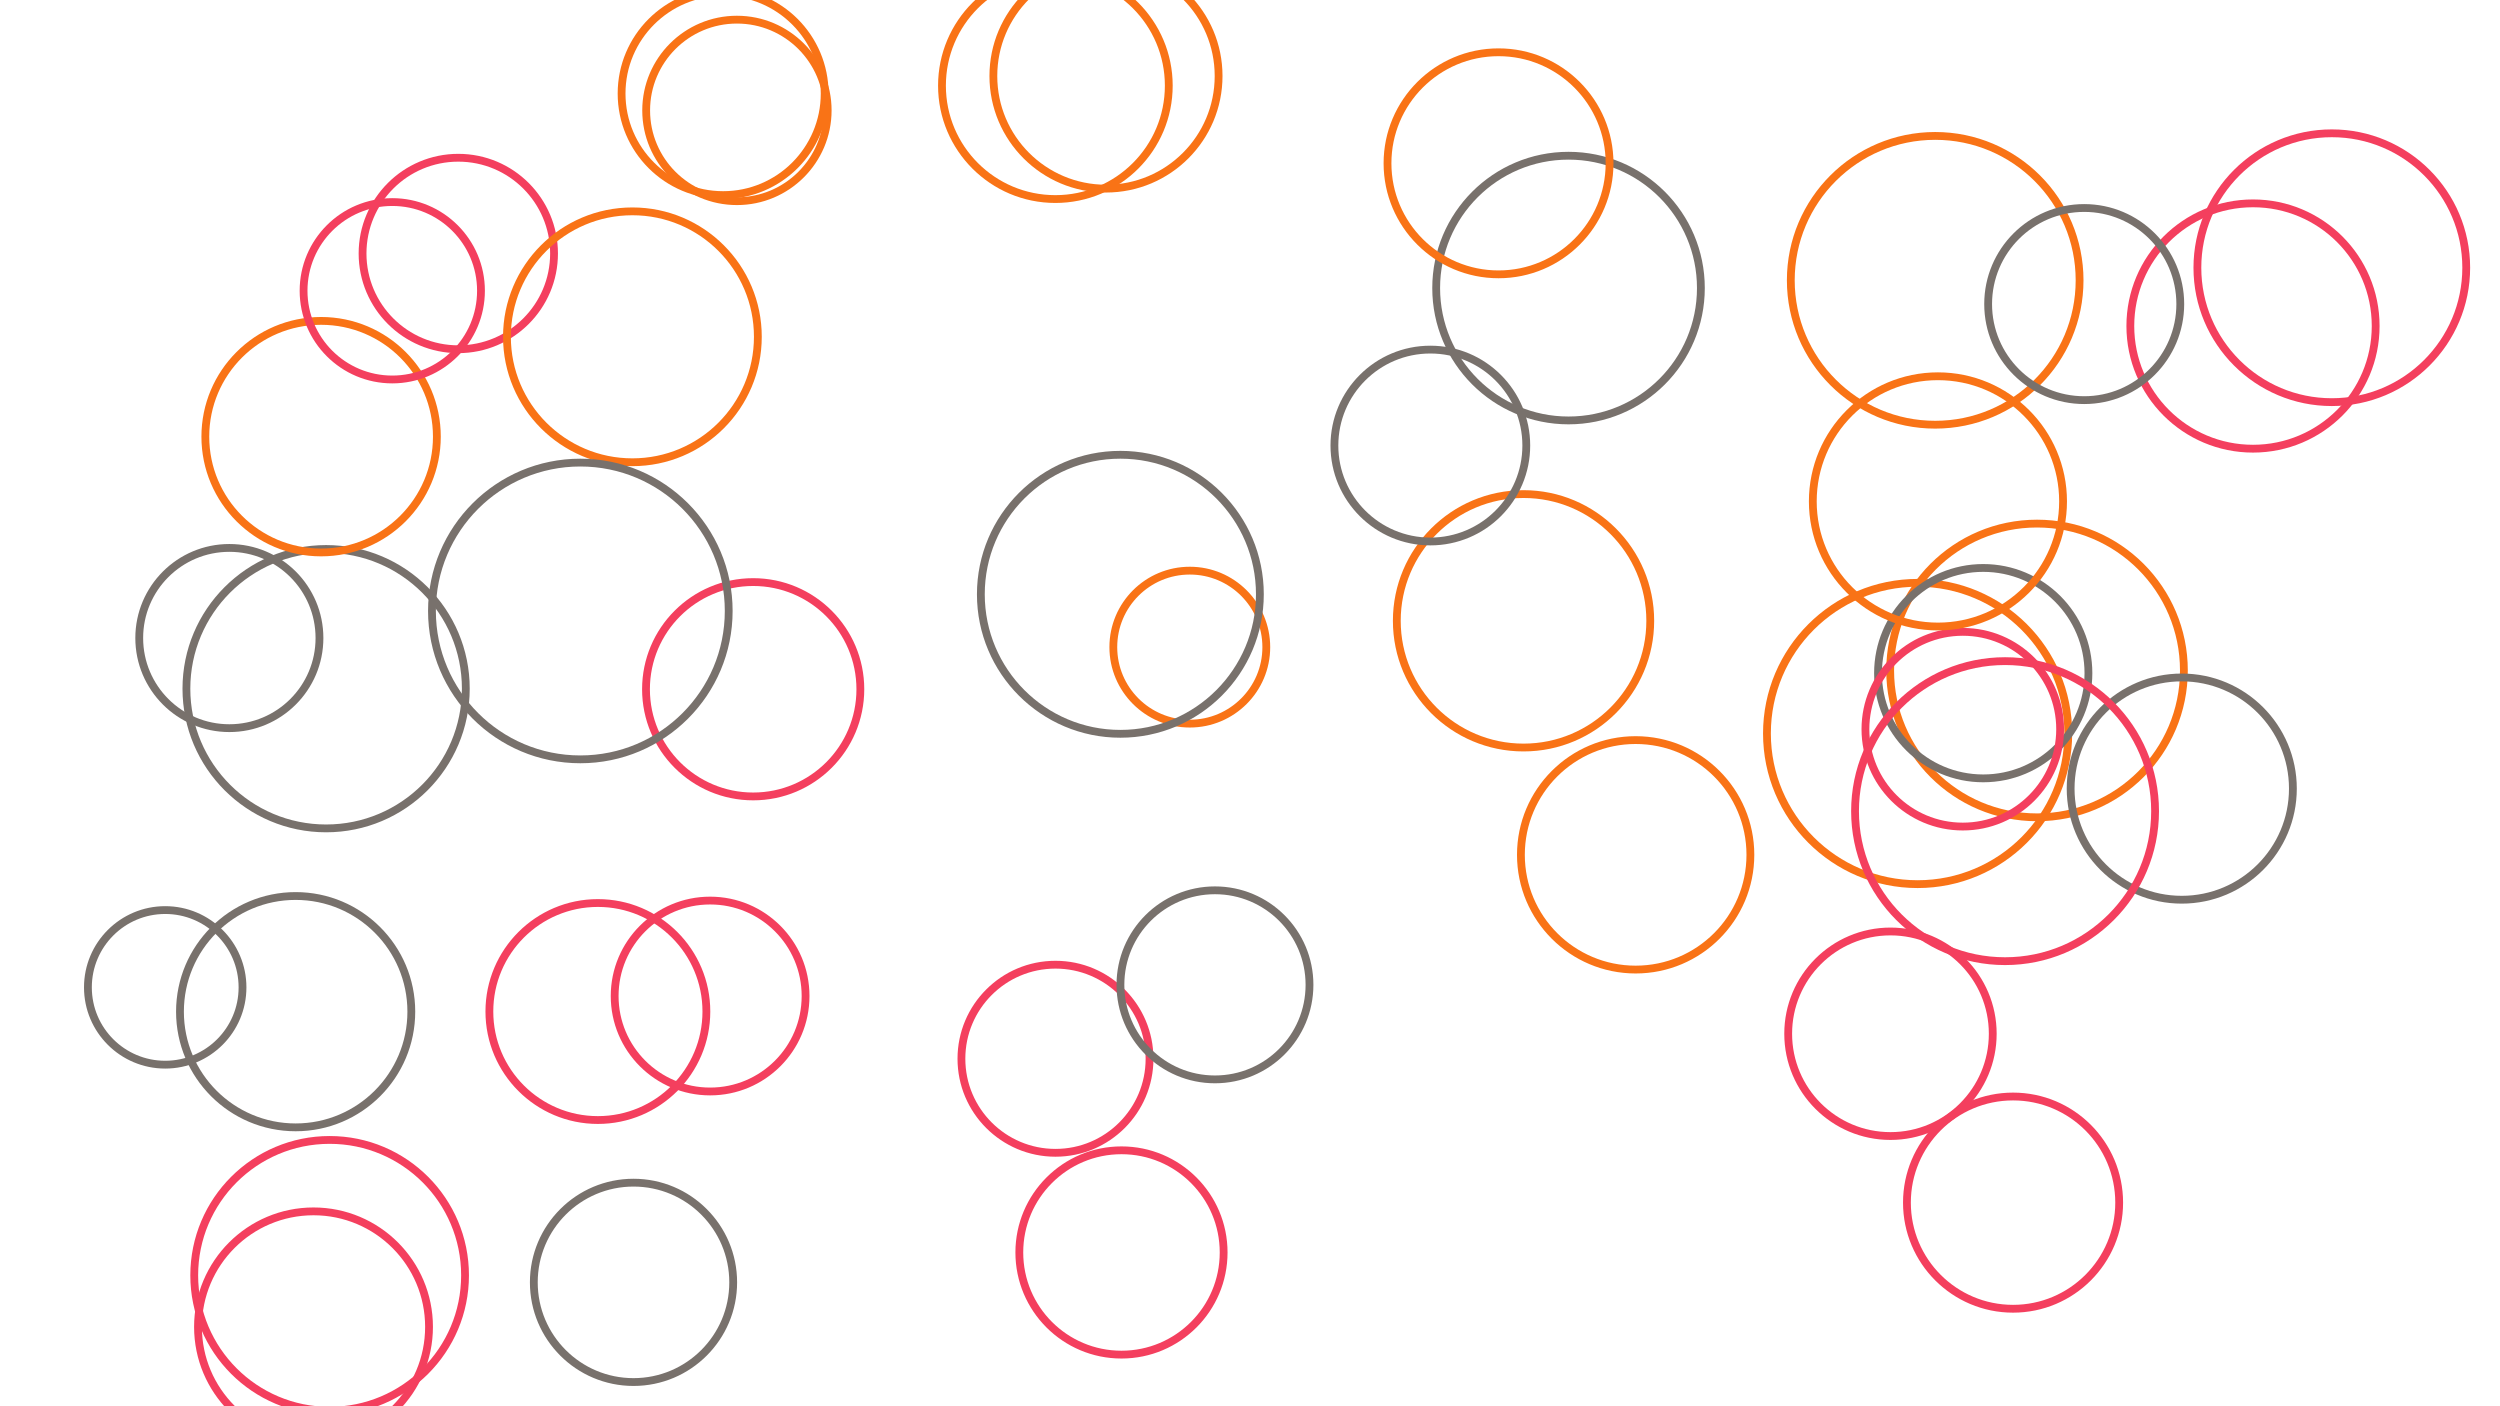 <svg xmlns="http://www.w3.org/2000/svg" viewBox="0 0 1920 1080" preserveAspectRatio="xMidYMid" style="shape-rendering: auto; display: block; background: rgba(60, 55, 54, 0);" width="1920" height="1080" xmlns:xlink="http://www.w3.org/1999/xlink"><g><circle stroke-width="6" stroke="#f43f5e" fill="none" r="73.31" cy="764.945" cx="545.369">
  <animate begin="0s" values="0;73.31" dur="6.25s" repeatCount="indefinite" attributeName="r"></animate>
  <animate begin="0s" values="1;0" dur="6.25s" repeatCount="indefinite" attributeName="opacity"></animate>
</circle><circle stroke-width="6" stroke="#f97316" fill="none" r="69.7" cy="84.797" cx="565.957">
  <animate begin="-0.149s" values="0;69.7" dur="6.25s" repeatCount="indefinite" attributeName="r"></animate>
  <animate begin="-0.149s" values="1;0" dur="6.25s" repeatCount="indefinite" attributeName="opacity"></animate>
</circle><circle stroke-width="6" stroke="#f43f5e" fill="none" r="81.501" cy="923.621" cx="1546.026">
  <animate begin="-0.298s" values="0;81.501" dur="6.25s" repeatCount="indefinite" attributeName="r"></animate>
  <animate begin="-0.298s" values="1;0" dur="6.25s" repeatCount="indefinite" attributeName="opacity"></animate>
</circle><circle stroke-width="6" stroke="#f97316" fill="none" r="115.706" cy="563.316" cx="1472.724">
  <animate begin="-0.446s" values="0;115.706" dur="6.25s" repeatCount="indefinite" attributeName="r"></animate>
  <animate begin="-0.446s" values="1;0" dur="6.25s" repeatCount="indefinite" attributeName="opacity"></animate>
</circle><circle stroke-width="6" stroke="#f43f5e" fill="none" r="72.237" cy="813.124" cx="810.61">
  <animate begin="-0.595s" values="0;72.237" dur="6.25s" repeatCount="indefinite" attributeName="r"></animate>
  <animate begin="-0.595s" values="1;0" dur="6.25s" repeatCount="indefinite" attributeName="opacity"></animate>
</circle><circle stroke-width="6" stroke="#78716c" fill="none" r="101.648" cy="221.242" cx="1204.63">
  <animate begin="-0.744s" values="0;101.648" dur="6.25s" repeatCount="indefinite" attributeName="r"></animate>
  <animate begin="-0.744s" values="1;0" dur="6.25s" repeatCount="indefinite" attributeName="opacity"></animate>
</circle><circle stroke-width="6" stroke="#f97316" fill="none" r="112.793" cy="514.909" cx="1564.438">
  <animate begin="-0.893s" values="0;112.793" dur="6.25s" repeatCount="indefinite" attributeName="r"></animate>
  <animate begin="-0.893s" values="1;0" dur="6.25s" repeatCount="indefinite" attributeName="opacity"></animate>
</circle><circle stroke-width="6" stroke="#f97316" fill="none" r="110.894" cy="215.282" cx="1486.227">
  <animate begin="-1.042s" values="0;110.894" dur="6.25s" repeatCount="indefinite" attributeName="r"></animate>
  <animate begin="-1.042s" values="1;0" dur="6.25s" repeatCount="indefinite" attributeName="opacity"></animate>
</circle><circle stroke-width="6" stroke="#f97316" fill="none" r="87.092" cy="65.782" cx="810.531">
  <animate begin="-1.19s" values="0;87.092" dur="6.25s" repeatCount="indefinite" attributeName="r"></animate>
  <animate begin="-1.19s" values="1;0" dur="6.25s" repeatCount="indefinite" attributeName="opacity"></animate>
</circle><circle stroke-width="6" stroke="#78716c" fill="none" r="80.798" cy="516.989" cx="1523.118">
  <animate begin="-1.339s" values="0;80.798" dur="6.25s" repeatCount="indefinite" attributeName="r"></animate>
  <animate begin="-1.339s" values="1;0" dur="6.25s" repeatCount="indefinite" attributeName="opacity"></animate>
</circle><circle stroke-width="6" stroke="#f43f5e" fill="none" r="103.992" cy="979.46" cx="253.162">
  <animate begin="-1.488s" values="0;103.992" dur="6.25s" repeatCount="indefinite" attributeName="r"></animate>
  <animate begin="-1.488s" values="1;0" dur="6.25s" repeatCount="indefinite" attributeName="opacity"></animate>
</circle><circle stroke-width="6" stroke="#f43f5e" fill="none" r="94.209" cy="250.384" cx="1730.304">
  <animate begin="-1.637s" values="0;94.209" dur="6.25s" repeatCount="indefinite" attributeName="r"></animate>
  <animate begin="-1.637s" values="1;0" dur="6.25s" repeatCount="indefinite" attributeName="opacity"></animate>
</circle><circle stroke-width="6" stroke="#78716c" fill="none" r="107.295" cy="528.912" cx="250.451">
  <animate begin="-1.786s" values="0;107.295" dur="6.25s" repeatCount="indefinite" attributeName="r"></animate>
  <animate begin="-1.786s" values="1;0" dur="6.25s" repeatCount="indefinite" attributeName="opacity"></animate>
</circle><circle stroke-width="6" stroke="#f43f5e" fill="none" r="74.768" cy="560.03" cx="1507.418">
  <animate begin="-1.935s" values="0;74.768" dur="6.25s" repeatCount="indefinite" attributeName="r"></animate>
  <animate begin="-1.935s" values="1;0" dur="6.25s" repeatCount="indefinite" attributeName="opacity"></animate>
</circle><circle stroke-width="6" stroke="#f43f5e" fill="none" r="78.46" cy="961.892" cx="861.297">
  <animate begin="-2.083s" values="0;78.46" dur="6.25s" repeatCount="indefinite" attributeName="r"></animate>
  <animate begin="-2.083s" values="1;0" dur="6.25s" repeatCount="indefinite" attributeName="opacity"></animate>
</circle><circle stroke-width="6" stroke="#78716c" fill="none" r="73.78" cy="233.525" cx="1600.672">
  <animate begin="-2.232s" values="0;73.78" dur="6.25s" repeatCount="indefinite" attributeName="r"></animate>
  <animate begin="-2.232s" values="1;0" dur="6.25s" repeatCount="indefinite" attributeName="opacity"></animate>
</circle><circle stroke-width="6" stroke="#f97316" fill="none" r="97.323" cy="476.777" cx="1170.073">
  <animate begin="-2.381s" values="0;97.323" dur="6.25s" repeatCount="indefinite" attributeName="r"></animate>
  <animate begin="-2.381s" values="1;0" dur="6.25s" repeatCount="indefinite" attributeName="opacity"></animate>
</circle><circle stroke-width="6" stroke="#78716c" fill="none" r="76.562" cy="984.849" cx="486.532">
  <animate begin="-2.53s" values="0;76.562" dur="6.25s" repeatCount="indefinite" attributeName="r"></animate>
  <animate begin="-2.53s" values="1;0" dur="6.25s" repeatCount="indefinite" attributeName="opacity"></animate>
</circle><circle stroke-width="6" stroke="#f43f5e" fill="none" r="103.236" cy="205.607" cx="1790.828">
  <animate begin="-2.679s" values="0;103.236" dur="6.25s" repeatCount="indefinite" attributeName="r"></animate>
  <animate begin="-2.679s" values="1;0" dur="6.25s" repeatCount="indefinite" attributeName="opacity"></animate>
</circle><circle stroke-width="6" stroke="#78716c" fill="none" r="85.348" cy="605.639" cx="1675.594">
  <animate begin="-2.827s" values="0;85.348" dur="6.25s" repeatCount="indefinite" attributeName="r"></animate>
  <animate begin="-2.827s" values="1;0" dur="6.25s" repeatCount="indefinite" attributeName="opacity"></animate>
</circle><circle stroke-width="6" stroke="#f97316" fill="none" r="96.102" cy="385.072" cx="1488.333">
  <animate begin="-2.976s" values="0;96.102" dur="6.25s" repeatCount="indefinite" attributeName="r"></animate>
  <animate begin="-2.976s" values="1;0" dur="6.25s" repeatCount="indefinite" attributeName="opacity"></animate>
</circle><circle stroke-width="6" stroke="#f97316" fill="none" r="88.119" cy="656.509" cx="1256.178">
  <animate begin="-3.125s" values="0;88.119" dur="6.25s" repeatCount="indefinite" attributeName="r"></animate>
  <animate begin="-3.125s" values="1;0" dur="6.25s" repeatCount="indefinite" attributeName="opacity"></animate>
</circle><circle stroke-width="6" stroke="#f43f5e" fill="none" r="73.531" cy="194.684" cx="351.974">
  <animate begin="-3.274s" values="0;73.531" dur="6.25s" repeatCount="indefinite" attributeName="r"></animate>
  <animate begin="-3.274s" values="1;0" dur="6.25s" repeatCount="indefinite" attributeName="opacity"></animate>
</circle><circle stroke-width="6" stroke="#78716c" fill="none" r="59.365" cy="758.3" cx="126.884">
  <animate begin="-3.423s" values="0;59.365" dur="6.25s" repeatCount="indefinite" attributeName="r"></animate>
  <animate begin="-3.423s" values="1;0" dur="6.25s" repeatCount="indefinite" attributeName="opacity"></animate>
</circle><circle stroke-width="6" stroke="#f97316" fill="none" r="96.349" cy="258.663" cx="485.685">
  <animate begin="-3.571s" values="0;96.349" dur="6.25s" repeatCount="indefinite" attributeName="r"></animate>
  <animate begin="-3.571s" values="1;0" dur="6.25s" repeatCount="indefinite" attributeName="opacity"></animate>
</circle><circle stroke-width="6" stroke="#f43f5e" fill="none" r="83.33" cy="776.852" cx="459.17">
  <animate begin="-3.72s" values="0;83.33" dur="6.25s" repeatCount="indefinite" attributeName="r"></animate>
  <animate begin="-3.72s" values="1;0" dur="6.25s" repeatCount="indefinite" attributeName="opacity"></animate>
</circle><circle stroke-width="6" stroke="#78716c" fill="none" r="88.836" cy="776.97" cx="227.055">
  <animate begin="-3.869s" values="0;88.836" dur="6.25s" repeatCount="indefinite" attributeName="r"></animate>
  <animate begin="-3.869s" values="1;0" dur="6.25s" repeatCount="indefinite" attributeName="opacity"></animate>
</circle><circle stroke-width="6" stroke="#78716c" fill="none" r="73.681" cy="342.175" cx="1098.507">
  <animate begin="-4.018s" values="0;73.681" dur="6.25s" repeatCount="indefinite" attributeName="r"></animate>
  <animate begin="-4.018s" values="1;0" dur="6.25s" repeatCount="indefinite" attributeName="opacity"></animate>
</circle><circle stroke-width="6" stroke="#78716c" fill="none" r="72.602" cy="756.36" cx="933.09">
  <animate begin="-4.167s" values="0;72.602" dur="6.25s" repeatCount="indefinite" attributeName="r"></animate>
  <animate begin="-4.167s" values="1;0" dur="6.25s" repeatCount="indefinite" attributeName="opacity"></animate>
</circle><circle stroke-width="6" stroke="#f97316" fill="none" r="85.272" cy="125.421" cx="1150.875">
  <animate begin="-4.315s" values="0;85.272" dur="6.25s" repeatCount="indefinite" attributeName="r"></animate>
  <animate begin="-4.315s" values="1;0" dur="6.25s" repeatCount="indefinite" attributeName="opacity"></animate>
</circle><circle stroke-width="6" stroke="#f97316" fill="none" r="88.911" cy="335.36" cx="246.606">
  <animate begin="-4.464s" values="0;88.911" dur="6.25s" repeatCount="indefinite" attributeName="r"></animate>
  <animate begin="-4.464s" values="1;0" dur="6.25s" repeatCount="indefinite" attributeName="opacity"></animate>
</circle><circle stroke-width="6" stroke="#f43f5e" fill="none" r="82.311" cy="529.351" cx="578.44">
  <animate begin="-4.613s" values="0;82.311" dur="6.25s" repeatCount="indefinite" attributeName="r"></animate>
  <animate begin="-4.613s" values="1;0" dur="6.25s" repeatCount="indefinite" attributeName="opacity"></animate>
</circle><circle stroke-width="6" stroke="#f43f5e" fill="none" r="68.125" cy="223.309" cx="301.267">
  <animate begin="-4.762s" values="0;68.125" dur="6.25s" repeatCount="indefinite" attributeName="r"></animate>
  <animate begin="-4.762s" values="1;0" dur="6.25s" repeatCount="indefinite" attributeName="opacity"></animate>
</circle><circle stroke-width="6" stroke="#f43f5e" fill="none" r="88.718" cy="1019.048" cx="240.778">
  <animate begin="-4.911s" values="0;88.718" dur="6.25s" repeatCount="indefinite" attributeName="r"></animate>
  <animate begin="-4.911s" values="1;0" dur="6.25s" repeatCount="indefinite" attributeName="opacity"></animate>
</circle><circle stroke-width="6" stroke="#f97316" fill="none" r="77.986" cy="71.845" cx="555.365">
  <animate begin="-5.06s" values="0;77.986" dur="6.25s" repeatCount="indefinite" attributeName="r"></animate>
  <animate begin="-5.06s" values="1;0" dur="6.25s" repeatCount="indefinite" attributeName="opacity"></animate>
</circle><circle stroke-width="6" stroke="#f43f5e" fill="none" r="115.217" cy="622.96" cx="1539.888">
  <animate begin="-5.208s" values="0;115.217" dur="6.25s" repeatCount="indefinite" attributeName="r"></animate>
  <animate begin="-5.208s" values="1;0" dur="6.25s" repeatCount="indefinite" attributeName="opacity"></animate>
</circle><circle stroke-width="6" stroke="#78716c" fill="none" r="113.953" cy="469.223" cx="445.698">
  <animate begin="-5.357s" values="0;113.953" dur="6.25s" repeatCount="indefinite" attributeName="r"></animate>
  <animate begin="-5.357s" values="1;0" dur="6.25s" repeatCount="indefinite" attributeName="opacity"></animate>
</circle><circle stroke-width="6" stroke="#f97316" fill="none" r="58.744" cy="497" cx="913.772">
  <animate begin="-5.506s" values="0;58.744" dur="6.25s" repeatCount="indefinite" attributeName="r"></animate>
  <animate begin="-5.506s" values="1;0" dur="6.25s" repeatCount="indefinite" attributeName="opacity"></animate>
</circle><circle stroke-width="6" stroke="#f97316" fill="none" r="86.493" cy="58.375" cx="849.392">
  <animate begin="-5.655s" values="0;86.493" dur="6.25s" repeatCount="indefinite" attributeName="r"></animate>
  <animate begin="-5.655s" values="1;0" dur="6.25s" repeatCount="indefinite" attributeName="opacity"></animate>
</circle><circle stroke-width="6" stroke="#78716c" fill="none" r="107.149" cy="456.418" cx="860.442">
  <animate begin="-5.804s" values="0;107.149" dur="6.25s" repeatCount="indefinite" attributeName="r"></animate>
  <animate begin="-5.804s" values="1;0" dur="6.25s" repeatCount="indefinite" attributeName="opacity"></animate>
</circle><circle stroke-width="6" stroke="#78716c" fill="none" r="69.21" cy="490.015" cx="176.142">
  <animate begin="-5.952s" values="0;69.21" dur="6.25s" repeatCount="indefinite" attributeName="r"></animate>
  <animate begin="-5.952s" values="1;0" dur="6.25s" repeatCount="indefinite" attributeName="opacity"></animate>
</circle><circle stroke-width="6" stroke="#f43f5e" fill="none" r="78.55" cy="793.923" cx="1451.879">
  <animate begin="-6.101s" values="0;78.55" dur="6.25s" repeatCount="indefinite" attributeName="r"></animate>
  <animate begin="-6.101s" values="1;0" dur="6.25s" repeatCount="indefinite" attributeName="opacity"></animate>
</circle><g></g></g><!-- [ldio] generated by https://loading.io --></svg>